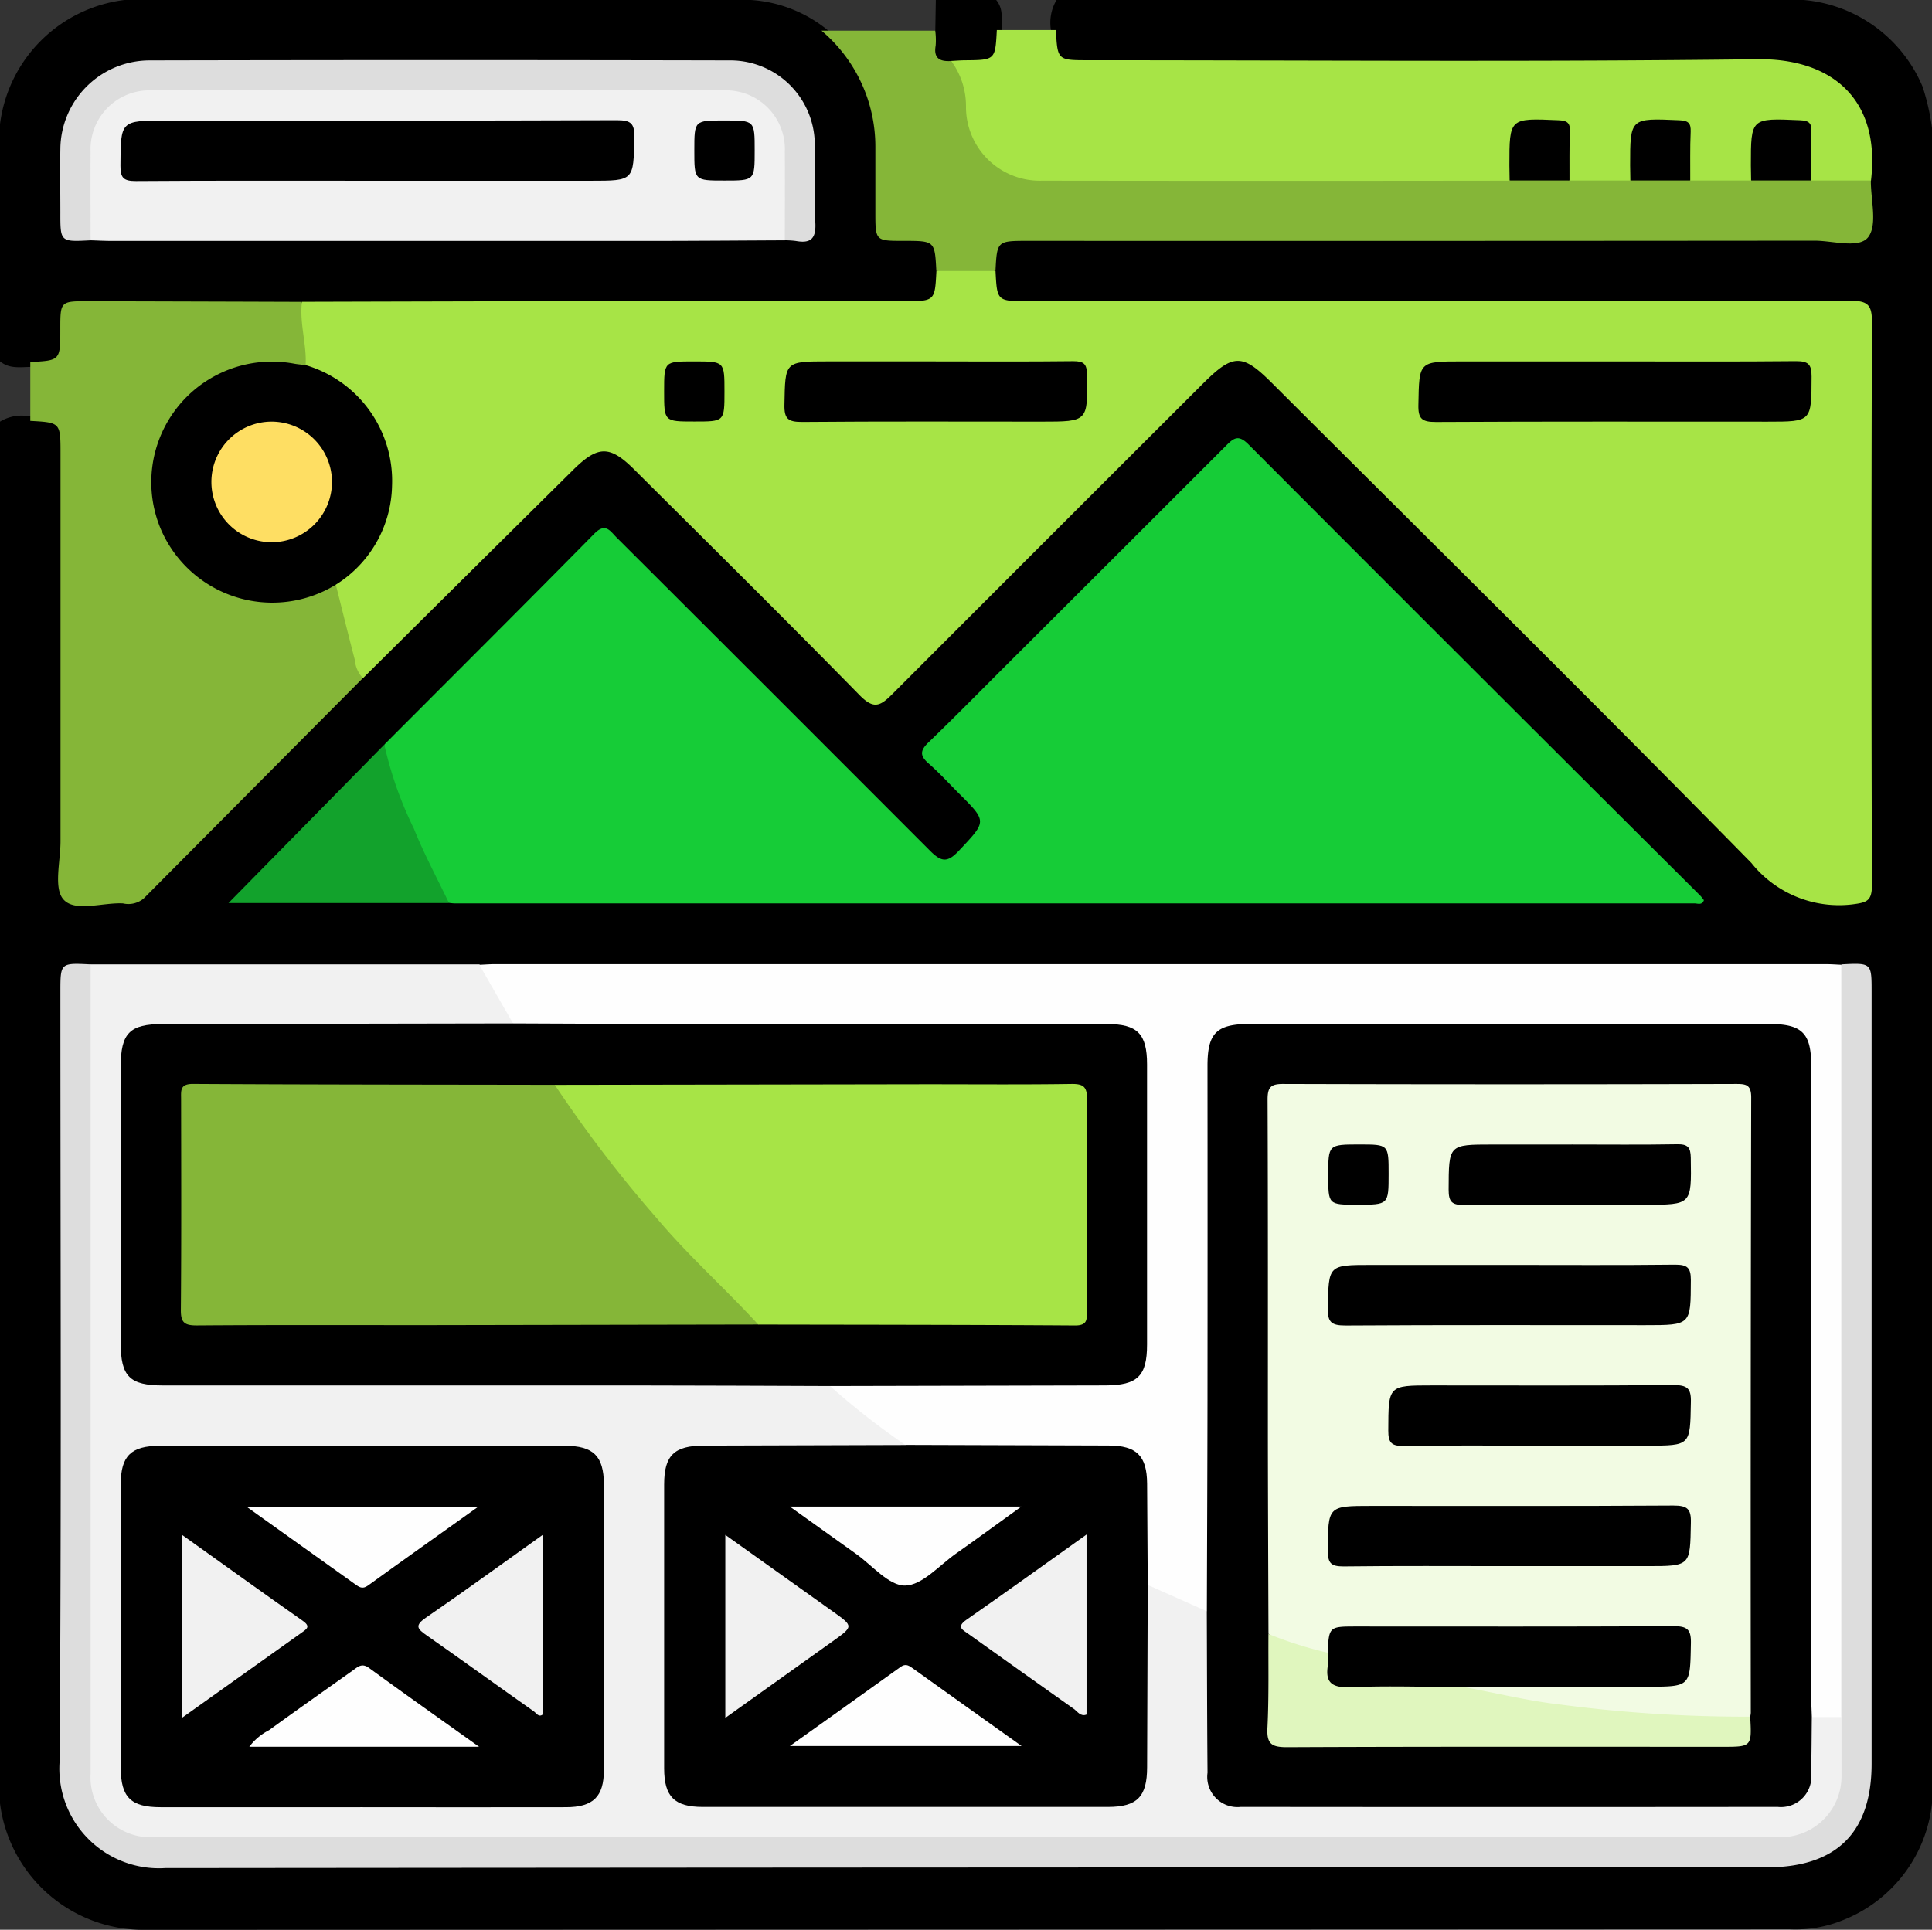 <svg id="Grupo_148685" data-name="Grupo 148685" xmlns="http://www.w3.org/2000/svg" xmlns:xlink="http://www.w3.org/1999/xlink" width="64.533" height="64.473" viewBox="0 0 64.533 64.473">
  <rect x="0" y="0" width="64.533" height="64.473" fill="#333333" stroke="none"/>
  <defs>
    <clipPath id="clip-path">
      <rect id="Rectángulo_89979" data-name="Rectángulo 89979" width="64.533" height="64.473" fill="none"/>
    </clipPath>
  </defs>
  <g id="Grupo_148684" data-name="Grupo 148684" clip-path="url(#clip-path)">
    <path id="Trazado_247868" data-name="Trazado 247868" d="M0,60.248V14.087a1.391,1.391,0,0,1,.971-.178c.084,0,.167-.006.251,0,.865.019.97.115.971.993q.009,7,0,14c0,1.106,0,1.057,1.1,1.122a2.5,2.5,0,0,0,2.1-.858c2.163-2.222,4.375-4.4,6.572-6.584,2.288-2.251,4.545-4.533,6.823-6.795a6.521,6.521,0,0,1,.548-.52A1.221,1.221,0,0,1,21,15.275a6.55,6.55,0,0,1,.548.519q3.52,3.512,7.039,7.024c.649.647.653.647,1.288.013l9.935-9.914c.148-.148.295-.3.447-.443a1.33,1.33,0,0,1,2.178.017c.167.159.328.324.491.487,5.465,5.453,10.947,10.89,16.376,16.377.852.861,1.789.62,2.745.628.2,0,.268-.174.284-.356s.01-.335.01-.5q0-8.991,0-17.981c0-.9-.011-.912-.913-.912H34.468c-1.332,0-1.332,0-1.384-1.351.034-.949.128-1.034,1.208-1.034q13.247,0,26.494,0c1.726,0,1.507.11,1.527-1.518,0-.084.008-.167.017-.25-.021-.356,0-.712-.017-1.068a2.876,2.876,0,0,0-2.72-2.788c-.293-.02-.588-.011-.882-.011H36.734c-.168,0-.336,0-.5,0-1.039-.011-1.142-.118-1.123-1.169A1.489,1.489,0,0,1,35.291,0H60.247A4.757,4.757,0,0,1,64.22,2.9a7.8,7.8,0,0,1,.313,1.377V60.248a4.731,4.731,0,0,1-2.967,3.9,4.138,4.138,0,0,1-1.782.308q-27.518.01-55.035.019A4.829,4.829,0,0,1,0,60.248"/>
    <path id="Trazado_247869" data-name="Trazado 247869" d="M0,12.075V4.151A4.778,4.778,0,0,1,4.159,0H25.082a4.52,4.52,0,0,1,2.532.981,5.144,5.144,0,0,1,1.812,4.1c-.01.73.006,1.461,0,2.192-.006.427.181.618.6.594.042,0,.084,0,.126,0,1.287.037,1.287.037,1.3,1.307,0,.932-.119,1.087-.955,1.087q-10.122.01-20.244,0c-.042,0-.083-.007-.125-.01-2.31.028-4.62,0-6.931.013-.952,0-.953.006-.975.93-.023.983-.136,1.086-1.168,1.066-.359,0-.734.076-1.048-.184"/>
    <path id="Trazado_247870" data-name="Trazado 247870" d="M185.046,1.023q.008-.512.017-1.024h2.017c.258.312.176.683.183,1.039.021,1.054-.1,1.184-1.135,1.171-.185,0-.369-.025-.554-.014-.712-.143-.845-.44-.528-1.171" transform="translate(-153.805 0.001)"/>
    <path id="Trazado_247871" data-name="Trazado 247871" d="M59.058,53.781q3.968-.011,7.936-.02,6.079-.005,12.157,0c1.048,0,1.048,0,1.1-1a2.243,2.243,0,0,1,1.975,0c.052,1,.052,1,1.1,1q13.734,0,27.468-.014c.582,0,.708.155.706.716q-.031,9.4,0,18.8c0,.539-.166.587-.654.65a3.743,3.743,0,0,1-3.372-1.383C102.182,67.141,96.809,61.833,91.464,56.5c-1-1-1.3-.993-2.317.022q-5.19,5.179-10.37,10.368c-.42.423-.635.5-1.1.026-2.48-2.533-5-5.023-7.515-7.527-.82-.818-1.217-.812-2.05.014Q64.6,62.879,61.1,66.354c-.233.044-.3-.142-.338-.291a16.245,16.245,0,0,1-.653-2.807,1.014,1.014,0,0,1,.4-.47,3.85,3.85,0,0,0-.714-6.427c-.274-.145-.6-.226-.728-.56-.056-.673-.4-1.345,0-2.018" transform="translate(-48.973 -43.698)" fill="#a7e446"/>
    <path id="Trazado_247872" data-name="Trazado 247872" d="M75.949,97.347C78.29,95,80.638,92.661,82.964,90.3c.373-.378.526-.088.739.125q5.237,5.224,10.463,10.459c.384.387.587.422.976.008.924-.986.948-.964.012-1.9-.342-.341-.667-.7-1.03-1.017-.294-.257-.279-.429,0-.7.907-.873,1.788-1.773,2.68-2.662q3.632-3.624,7.26-7.252c.256-.257.414-.378.745-.046q7.535,7.555,15.1,15.084a1.51,1.51,0,0,1,.116.147c-.06.178-.209.107-.318.107q-20.7,0-41.4,0c-.063,0-.126-.009-.188-.014a.978.978,0,0,1-.47-.558,39.151,39.151,0,0,1-1.7-4.017.841.841,0,0,1,.009-.72" transform="translate(-63.111 -72.471)" fill="#16cc37"/>
    <path id="Trazado_247873" data-name="Trazado 247873" d="M16.951,191.673H29.935a4.781,4.781,0,0,1,1.126,1.7.275.275,0,0,1-.2.433,4.09,4.09,0,0,1-1,.059q-5.133,0-10.267,0c-1.215,0-1.429.213-1.431,1.43q-.007,4.337,0,8.674c0,1.388.175,1.567,1.552,1.567q10.3,0,20.6,0a6.754,6.754,0,0,1,1.13.041,18.708,18.708,0,0,1,2.652,1.939c.183.13.122.285-.091.362a9.548,9.548,0,0,1-1.885.064c-1.512.011-3.024,0-4.536.006-1.006.006-1.265.26-1.268,1.276q-.014,4.558,0,9.117c0,1.035.255,1.279,1.325,1.281,3.36.008,6.72,0,10.081,0,1.029,0,2.058.01,3.087,0,.975-.013,1.229-.266,1.236-1.242.012-1.635,0-3.269.005-4.9a2.76,2.76,0,0,1,.078-.934c.048-.092.115-.208.225-.17a3.828,3.828,0,0,1,2.04,1.033,26.266,26.266,0,0,1,.067,3.072c.015.649-.006,1.3.006,1.947.017.925.275,1.189,1.217,1.2,1.825.017,3.65.005,5.475.005H72.479c.252,0,.5.009.755-.011.673-.053.936-.313.981-.98.024-.355,0-.712.013-1.067a1.289,1.289,0,0,1,.164-.785.956.956,0,0,1,1.078,0,4.48,4.48,0,0,1-.031,2.831,2.1,2.1,0,0,1-1.867,1.393,8.084,8.084,0,0,1-.944.023H19.7a8.712,8.712,0,0,1-.882-.02,2.241,2.241,0,0,1-2.053-2.042,6.771,6.771,0,0,1-.02-.691q0-12.764,0-25.528c0-.368-.083-.763.2-1.082" transform="translate(-13.924 -159.453)" fill="#f1f1f1"/>
    <path id="Trazado_247874" data-name="Trazado 247874" d="M119.548,213.183l-1.975-.88c-.257-.224-.209-.531-.214-.817-.013-.834.01-1.669-.01-2.5s-.285-1.119-1.147-1.128c-1.923-.021-3.847,0-5.771-.012-.325,0-.678.072-.944-.213a24.754,24.754,0,0,1-2.521-1.971c.266-.287.621-.217.947-.218,2.6-.008,5.21,0,7.814,0a6.1,6.1,0,0,0,.818-.029.825.825,0,0,0,.776-.774,4.581,4.581,0,0,0,.028-.628q0-4.4,0-8.8c0-1.21-.22-1.433-1.432-1.434q-9.2-.007-18.4-.007c-.386,0-.807.107-1.137-.217l-1.132-1.97c.167-.007.335-.02.5-.021h44.488c.168,0,.335.013.5.02a1.063,1.063,0,0,1,.206.828q.008,11.739,0,23.478a1.04,1.04,0,0,1-.207.827h-.983c-.326-.329-.219-.749-.219-1.134q-.011-10-.005-20c0-1.723-.086-1.808-1.814-1.808H121.461c-.252,0-.5-.011-.756.013a.865.865,0,0,0-.914.915,7.836,7.836,0,0,0-.017.817q0,8.3-.005,16.6c0,.365.094.764-.22,1.071" transform="translate(-79.237 -159.351)" fill="#fefefe"/>
    <path id="Trazado_247875" data-name="Trazado 247875" d="M15.072,59.882c-.088.713.16,1.406.123,2.115-.2.191-.437.072-.659.061a3.877,3.877,0,0,0-3.391,6.379,3.905,3.905,0,0,0,4.3,1.056c.241-.088.464-.3.758-.163.211.839.417,1.679.635,2.515a1,1,0,0,0,.269.608Q13.449,76.13,9.792,79.81a.794.794,0,0,1-.7.17c-.684-.034-1.6.3-1.985-.13-.338-.376-.1-1.273-.1-1.941q0-6.474,0-12.949c0-1.044,0-1.044-1.009-1.1V61.894C7,61.841,7,61.841,7,60.8c0-.939,0-.941.959-.938q3.555.009,7.11.021" transform="translate(-4.986 -49.798)" fill="#85b638"/>
    <path id="Trazado_247876" data-name="Trazado 247876" d="M71.35,216.717V191.584c1.012-.052,1.012-.052,1.012.921q0,12.892,0,25.784c0,2.3-1.175,3.462-3.5,3.462q-26.751,0-53.5.025a3.327,3.327,0,0,1-3.526-3.548c.066-8.573.027-17.147.027-25.721,0-.974,0-.974,1.01-.922q0,13.516,0,27.032A2,2,0,0,0,15,220.743q27.12,0,54.24,0a2.033,2.033,0,0,0,2.116-2.078c0-.65,0-1.3,0-1.949" transform="translate(-9.846 -159.364)" fill="#ddd"/>
    <path id="Trazado_247877" data-name="Trazado 247877" d="M190.536,5.978h1.975c.052,1.008.052,1.008,1.094,1.008,7.447,0,14.9.06,22.342-.034,2.463-.031,4.117,1.317,3.789,4.056a2.676,2.676,0,0,1-1.977.07c-.326-.378-.175-.836-.206-1.262-.041-.586-.086-.629-.813-.63s-.787.042-.83.613c-.032.427.112.884-.194,1.271a3.311,3.311,0,0,1-1.981.013c-.292-.288-.205-.662-.214-1.008-.021-.864-.035-.887-.81-.889-.8,0-.817.026-.837.862-.008.348.073.718-.191,1.022a3.312,3.312,0,0,1-1.981.014c-.339-.371-.187-.831-.216-1.255-.041-.6-.088-.648-.862-.643-.7,0-.748.048-.782.659-.023.408.1.839-.177,1.213a1.488,1.488,0,0,1-.855.145q-7.233,0-14.465,0a2.706,2.706,0,0,1-3.029-2.732,9,9,0,0,1-.3-1.461c.145-.007.291-.02.437-.022,1.031-.008,1.031-.007,1.084-1.008" transform="translate(-157.241 -4.973)" fill="#a7e446"/>
    <path id="Trazado_247878" data-name="Trazado 247878" d="M188.205,11.1h2.033a2.435,2.435,0,0,1,2,0h2.033a2.435,2.435,0,0,1,2,0l2,0c-.006.646.227,1.468-.085,1.887-.3.4-1.174.123-1.794.123q-13.131.012-26.261.006c-1.048,0-1.048,0-1.1,1.009h-1.975c-.052-1.009-.052-1.009-1.1-1.009-.937,0-.937,0-.937-.966,0-.733,0-1.466,0-2.2a5.066,5.066,0,0,0-1.8-3.856l3.8,0a2.4,2.4,0,0,1,.014.5c-.077.438.154.537.52.514a2.539,2.539,0,0,1,.493,1.52,2.465,2.465,0,0,0,2.542,2.478q7.807.011,15.614,0a2.435,2.435,0,0,1,2,0" transform="translate(-135.78 -5.069)" fill="#85b638"/>
    <path id="Trazado_247879" data-name="Trazado 247879" d="M50.6,147.982a12.528,12.528,0,0,0,.989,2.811c.338.849.778,1.658,1.172,2.484H45.394l5.207-5.295" transform="translate(-37.763 -123.106)" fill="#12a22c"/>
    <path id="Trazado_247880" data-name="Trazado 247880" d="M39.9,21.986c-1.47.007-2.94.019-4.41.02q-9.043,0-18.086,0c-.231,0-.461-.013-.692-.02a6.514,6.514,0,0,1,.136-4.1A1.926,1.926,0,0,1,18.514,16.8a7.136,7.136,0,0,1,.818-.025H37.274a5.749,5.749,0,0,1,.942.041,2.147,2.147,0,0,1,1.83,1.826,18.908,18.908,0,0,1,.025,2.949.552.552,0,0,1-.175.393" transform="translate(-13.682 -13.957)" fill="#f1f1f1"/>
    <path id="Trazado_247881" data-name="Trazado 247881" d="M36.174,17.968c0-.984.008-1.968,0-2.952a1.966,1.966,0,0,0-2.059-2.056q-9.535-.007-19.071,0a1.966,1.966,0,0,0-2.059,2.056c-.008.984,0,1.968,0,2.952-1.011.053-1.011.053-1.01-.919,0-.712-.012-1.424,0-2.135a2.986,2.986,0,0,1,2.976-2.956q9.721-.022,19.442,0a2.821,2.821,0,0,1,2.781,2.767c.022.878-.032,1.76.018,2.636.031.532-.131.723-.649.629a3.06,3.06,0,0,0-.376-.023" transform="translate(-9.959 -9.939)" fill="#ddd"/>
    <path id="Trazado_247882" data-name="Trazado 247882" d="M36.106,79.31a4.051,4.051,0,0,1-5.852-1.861,4.029,4.029,0,0,1,4.468-5.518c.123.021.248.031.372.046a4.032,4.032,0,0,1,2.887,4.033,3.988,3.988,0,0,1-1.875,3.3" transform="translate(-24.886 -59.778)"/>
    <path id="Trazado_247883" data-name="Trazado 247883" d="M288.475,71.784c1.993,0,3.986.011,5.979-.009.407,0,.524.1.522.515-.006,1.507.011,1.507-1.469,1.507-3.692,0-7.385-.009-11.077.011-.466,0-.6-.1-.587-.58.027-1.444,0-1.444,1.471-1.444h5.161" transform="translate(-234.465 -59.709)"/>
    <path id="Trazado_247884" data-name="Trazado 247884" d="M160.931,71.793c1.531,0,3.062.01,4.593-.008.35,0,.453.089.459.448.025,1.572.038,1.572-1.528,1.572-2.663,0-5.327-.012-7.99.011-.464,0-.6-.1-.589-.578.027-1.445,0-1.446,1.468-1.446h3.586" transform="translate(-129.674 -59.718)"/>
    <path id="Trazado_247885" data-name="Trazado 247885" d="M132.974,71.831c1.006,0,1.006,0,1.006,1.008s0,1-1.01,1-1.006,0-1.006-1.008,0-1,1.01-1" transform="translate(-109.781 -59.756)"/>
    <path id="Trazado_247886" data-name="Trazado 247886" d="M239.807,223.141c.007-2.345.018-4.691.021-7.036q.005-5.592,0-11.185c0-1.1.3-1.4,1.426-1.4H258.57c1.121,0,1.424.3,1.424,1.4q0,10.525,0,21.05c0,.23.013.46.02.69-.007.627-.008,1.255-.023,1.882a1.016,1.016,0,0,1-1.121,1.135q-8.964.009-17.929,0a1.009,1.009,0,0,1-1.112-1.141c-.015-1.8-.017-3.6-.024-5.4" transform="translate(-199.495 -169.309)"/>
    <path id="Trazado_247887" data-name="Trazado 247887" d="M37.1,203.4c1.888.007,3.775.018,5.663.02q7.081,0,14.161,0c1.027,0,1.349.322,1.349,1.35q0,4.679,0,9.358c0,1.056-.318,1.363-1.4,1.366l-9.187.021c-2.161-.007-4.322-.019-6.483-.02q-7.9,0-15.8,0c-1.112,0-1.412-.3-1.412-1.415q0-4.618,0-9.235c0-1.123.3-1.422,1.4-1.424L37.1,203.4" transform="translate(-19.959 -169.207)"/>
    <path id="Trazado_247888" data-name="Trazado 247888" d="M140.028,287.2q3.386.01,6.772.021c.943,0,1.286.343,1.293,1.274q.012,1.689.021,3.378-.01,3.046-.021,6.092c0,.991-.332,1.329-1.309,1.33q-6.767,0-13.534,0c-.944,0-1.288-.343-1.289-1.285q0-4.743,0-9.486c0-.976.335-1.3,1.333-1.3l6.734-.02" transform="translate(-109.777 -238.926)"/>
    <path id="Trazado_247889" data-name="Trazado 247889" d="M31.99,299.4q-3.337,0-6.674,0c-.989,0-1.325-.332-1.326-1.311q0-4.744,0-9.488c0-.936.345-1.274,1.3-1.274q6.769,0,13.537,0c.949,0,1.294.34,1.3,1.279q0,4.775,0,9.551c0,.894-.358,1.242-1.268,1.243q-3.432.005-6.863,0" transform="translate(-19.956 -239.022)"/>
    <path id="Trazado_247890" data-name="Trazado 247890" d="M349.915,25.792h-2c0-.167-.007-.333-.008-.5,0-1.593,0-1.584,1.635-1.513.3.013.4.086.387.388-.024.541-.011,1.083-.014,1.625" transform="translate(-289.424 -19.762)"/>
    <path id="Trazado_247891" data-name="Trazado 247891" d="M325.921,25.792h-2c0-.167-.007-.333-.008-.5,0-1.593,0-1.584,1.635-1.513.3.013.4.086.387.388-.024.541-.011,1.083-.014,1.625" transform="translate(-269.463 -19.762)"/>
    <path id="Trazado_247892" data-name="Trazado 247892" d="M301.928,25.792h-2c0-.167-.007-.333-.008-.5,0-1.593,0-1.584,1.635-1.513.3.013.4.086.387.388-.024.541-.011,1.083-.014,1.625" transform="translate(-249.503 -19.762)"/>
    <path id="Trazado_247893" data-name="Trazado 247893" d="M32.446,25.9c-2.667,0-5.334-.009-8,.01-.409,0-.52-.1-.517-.513.009-1.509-.008-1.509,1.526-1.509,5.019,0,10.038.007,15.057-.012.469,0,.592.106.582.578-.029,1.445-.006,1.446-1.465,1.446H32.446" transform="translate(-19.906 -19.86)"/>
    <path id="Trazado_247894" data-name="Trazado 247894" d="M139.979,24.951c0,1,0,1-1.01,1s-1.006,0-1.006-1.008,0-1,1.01-1,1.006,0,1.006,1.008" transform="translate(-114.771 -19.918)"/>
    <path id="Trazado_247895" data-name="Trazado 247895" d="M46.033,85.8a2.014,2.014,0,1,1-2.021-1.987A2.02,2.02,0,0,1,46.033,85.8" transform="translate(-34.944 -69.726)" fill="#fede63"/>
    <path id="Trazado_247896" data-name="Trazado 247896" d="M251.907,233.811c-.007-2.221-.018-4.442-.02-6.663,0-3.73.005-7.461-.01-11.191,0-.4.095-.523.514-.522q7.56.022,15.121,0c.337,0,.52.015.519.452q-.024,10.28-.014,20.559a.884.884,0,0,1-.018.124,2.637,2.637,0,0,1-1.715.177,47.427,47.427,0,0,1-7.238-.833c-.224-.047-.59.045-.589-.381a1.393,1.393,0,0,1,.909-.163c1.866-.006,3.732,0,5.6-.009.275,0,.644.106.77-.252a1.835,1.835,0,0,0-.007-1.173c-.042-.13-.192-.147-.318-.167a2.862,2.862,0,0,0-.439-.02q-5,0-10,0c-.448,0-.85.027-.949.576-.051.1-.13.192-.236.179a2.789,2.789,0,0,1-1.878-.7" transform="translate(-209.537 -179.22)" fill="#f2fbe3"/>
    <path id="Trazado_247897" data-name="Trazado 247897" d="M251.872,324.751a13.255,13.255,0,0,0,1.975.626c.032.027.074.05.09.086.365.851.364.851,1.331.852.795,0,1.59-.007,2.384,0,.266,0,.552-.031.755.211,1.081.2,2.155.464,3.245.587a47.092,47.092,0,0,0,6.311.4c.053,1.007.053,1.007-.93,1.007-4.848,0-9.7-.009-14.544.013-.518,0-.679-.112-.652-.644.052-1.044.027-2.093.034-3.139" transform="translate(-209.502 -270.16)" fill="#e0f6be"/>
    <path id="Trazado_247898" data-name="Trazado 247898" d="M55.219,223.476q-5.573.01-11.145.02c-2.54,0-5.08-.009-7.62.01-.41,0-.524-.106-.521-.518.02-2.346.011-4.693.008-7.039,0-.279-.046-.514.393-.512,4.03.023,8.06.023,12.09.03.317.13.435.441.617.689a48.4,48.4,0,0,0,5.686,6.575c.213.2.532.364.493.745" transform="translate(-29.892 -179.223)" fill="#85b638"/>
    <path id="Trazado_247899" data-name="Trazado 247899" d="M117.035,223.472c-1.1-1.2-2.323-2.288-3.376-3.538a42.9,42.9,0,0,1-3.42-4.471l12.409-.02c1.617,0,3.234.014,4.851-.01.413-.006.522.108.518.518-.02,2.347-.011,4.694-.008,7.041,0,.278.05.513-.392.51-3.527-.024-7.055-.023-10.582-.03" transform="translate(-91.708 -179.218)" fill="#a7e446"/>
    <path id="Trazado_247900" data-name="Trazado 247900" d="M144.125,311.172v-6.114l1.751,1.248,1.843,1.313c.695.495.695.494-.026,1.008l-3.568,2.545" transform="translate(-119.898 -253.778)" fill="#f1f1f1"/>
    <path id="Trazado_247901" data-name="Trazado 247901" d="M195.147,305v6.014c-.2.079-.3-.1-.418-.184-1.179-.831-2.351-1.672-3.527-2.508-.2-.14-.411-.234-.065-.476,1.316-.917,2.617-1.855,4.01-2.846" transform="translate(-158.854 -253.731)" fill="#f1f1f1"/>
    <path id="Trazado_247902" data-name="Trazado 247902" d="M156.913,299.428h7.738c-.791.57-1.48,1.077-2.18,1.569-.561.394-1.128,1.059-1.7,1.07-.54.011-1.1-.674-1.642-1.059-.7-.495-1.394-1-2.212-1.58" transform="translate(-130.536 -249.094)" fill="#fefefe"/>
    <path id="Trazado_247903" data-name="Trazado 247903" d="M164.693,333.635h-7.739c1.3-.928,2.5-1.779,3.694-2.639.155-.112.257-.065.386.027,1.182.847,2.366,1.69,3.659,2.612" transform="translate(-130.57 -275.301)" fill="#fefefe"/>
    <path id="Trazado_247904" data-name="Trazado 247904" d="M36.221,305.091c1.375.981,2.694,1.932,4.025,2.866.269.189.135.272-.037.394-1.311.931-2.621,1.865-3.988,2.839Z" transform="translate(-30.132 -253.805)" fill="#f1f1f1"/>
    <path id="Trazado_247905" data-name="Trazado 247905" d="M87.305,305.009v6c-.145.122-.224-.036-.307-.094-1.2-.844-2.38-1.7-3.581-2.54-.313-.217-.41-.328-.024-.593,1.289-.885,2.552-1.806,3.912-2.774" transform="translate(-69.165 -253.737)" fill="#f1f1f1"/>
    <path id="Trazado_247906" data-name="Trazado 247906" d="M48.948,299.432H56.7c-1.3.93-2.5,1.777-3.69,2.638-.189.137-.3.046-.438-.052l-3.622-2.586" transform="translate(-40.72 -249.097)" fill="#fefefe"/>
    <path id="Trazado_247907" data-name="Trazado 247907" d="M57.2,333.7h-7.68a1.9,1.9,0,0,1,.656-.551c.93-.675,1.87-1.336,2.805-2,.169-.121.3-.255.541-.078,1.172.856,2.358,1.692,3.678,2.634" transform="translate(-41.192 -275.342)" fill="#fefefe"/>
    <path id="Trazado_247908" data-name="Trazado 247908" d="M268.308,325.217c-1.259-.007-2.519-.054-3.776,0-.63.025-.887-.137-.768-.774a1.622,1.622,0,0,0-.016-.375c.046-.88.046-.88.969-.88,3.525,0,7.05.009,10.575-.011.462,0,.6.1.59.577-.028,1.446,0,1.444-1.469,1.447q-3.052.007-6.1.021" transform="translate(-219.402 -268.847)"/>
    <path id="Trazado_247909" data-name="Trazado 247909" d="M269.859,301.251c-1.825,0-3.65-.012-5.475.01-.408,0-.523-.1-.522-.515.006-1.507-.011-1.507,1.469-1.507,3.356,0,6.713.01,10.069-.012.467,0,.6.105.587.58-.027,1.444,0,1.444-1.471,1.444h-4.657" transform="translate(-219.508 -248.927)"/>
    <path id="Trazado_247910" data-name="Trazado 247910" d="M269.908,251.361c1.846,0,3.692.012,5.538-.009.4,0,.526.093.525.512-.006,1.51.011,1.51-1.529,1.51-3.335,0-6.671-.01-10.006.011-.462,0-.6-.1-.59-.577.028-1.446,0-1.447,1.468-1.447h4.594" transform="translate(-219.493 -209.1)"/>
    <path id="Trazado_247911" data-name="Trazado 247911" d="M280.91,277.306c-1.51,0-3.02-.014-4.53.01-.408.007-.523-.1-.521-.515.006-1.507-.011-1.507,1.468-1.507,2.684,0,5.369.012,8.053-.012.467,0,.6.106.586.58-.027,1.444,0,1.444-1.47,1.444H280.91" transform="translate(-229.487 -229.007)"/>
    <path id="Trazado_247912" data-name="Trazado 247912" d="M291.966,227.425c1.174,0,2.348.013,3.522-.008.354-.006.451.1.456.451.024,1.57.037,1.57-1.529,1.57-2.013,0-4.025-.011-6.038.01-.409,0-.522-.1-.521-.515.006-1.507-.011-1.507,1.467-1.507h2.642" transform="translate(-239.468 -189.188)"/>
    <path id="Trazado_247913" data-name="Trazado 247913" d="M264.9,229.477c-.971,0-.971,0-.971-.981,0-1.032,0-1.032,1.045-1.032.971,0,.971,0,.971.981,0,1.032,0,1.032-1.045,1.032" transform="translate(-219.562 -189.228)"/>
  </g>
</svg>
